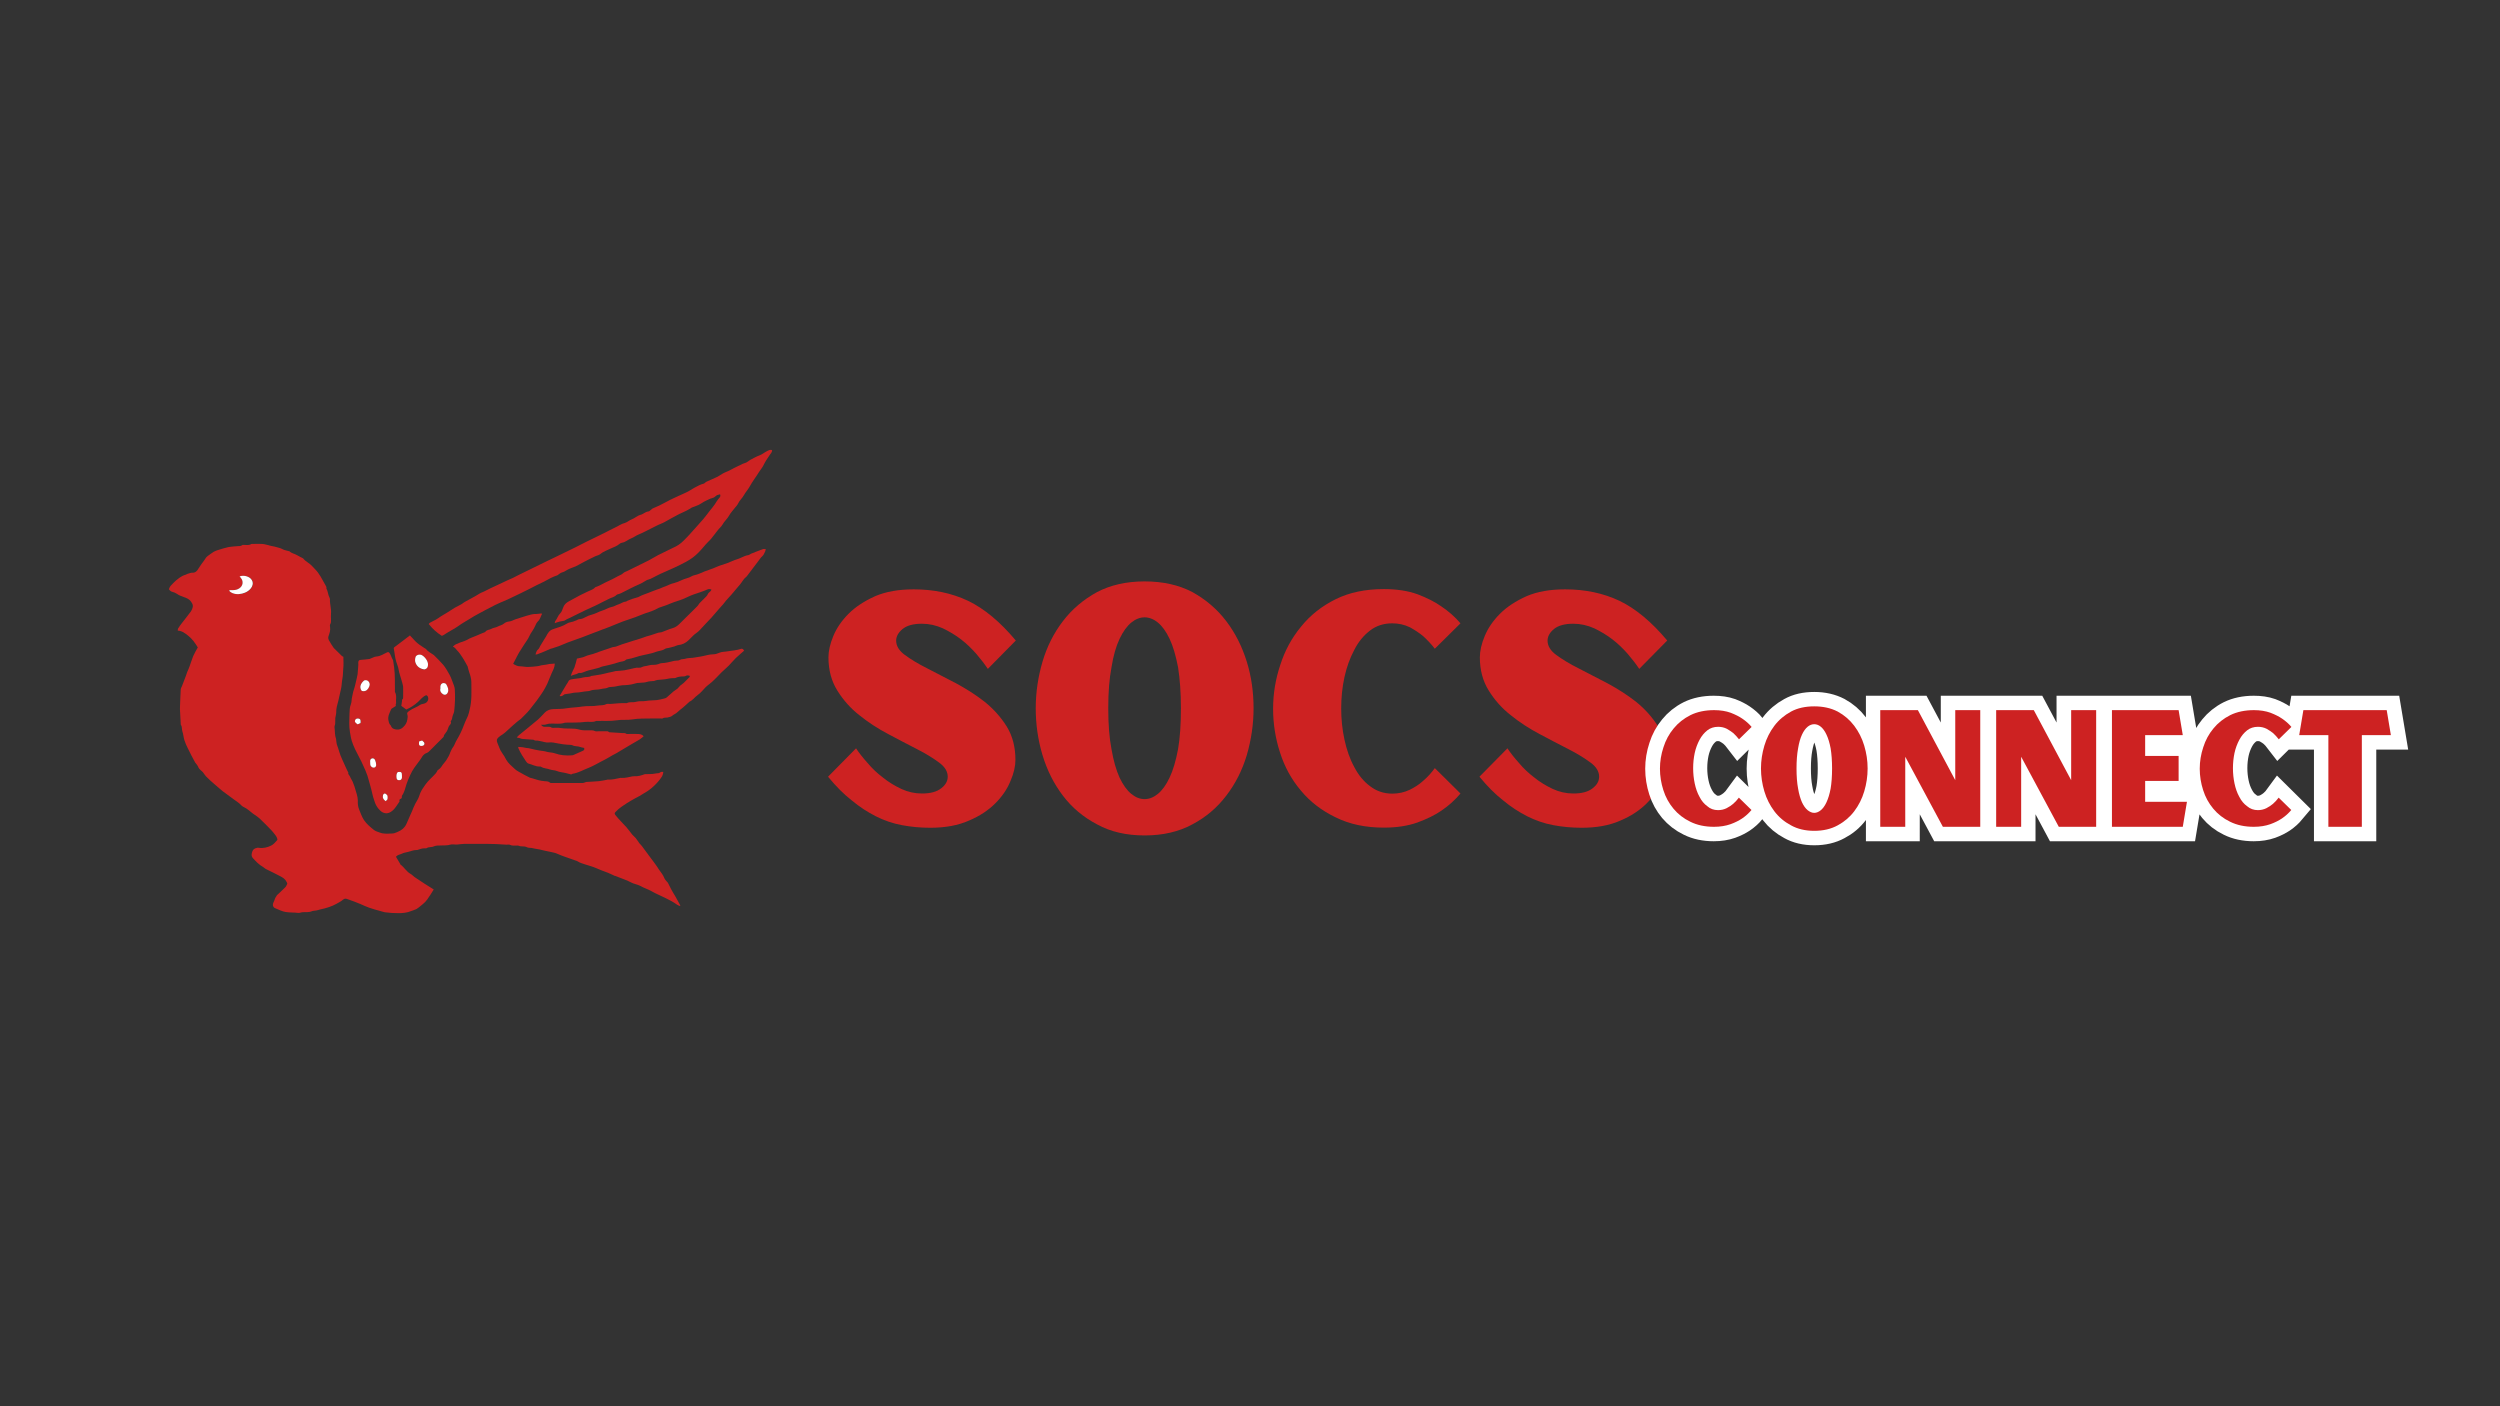 <?xml version="1.0" encoding="utf-8"?>
<!-- Generator: Adobe Illustrator 28.0.0, SVG Export Plug-In . SVG Version: 6.00 Build 0)  -->
<svg version="1.1" xmlns="http://www.w3.org/2000/svg" xmlns:xlink="http://www.w3.org/1999/xlink" x="0px" y="0px"
	 viewBox="0 0 1920 1080" style="enable-background:new 0 0 1920 1080;" xml:space="preserve">
<rect x="0" y="0" width="1920" height="1080" fill="#333333" stroke="none"/>
<style type="text/css">
	.st0{display:none;}
	.st1{fill:#CD2222;}
	.st2{fill:#FFFFFF;}
	.st3{fill:none;stroke:#FFFFFF;stroke-width:22.154;stroke-miterlimit:8.149;}
</style>
<g id="Layer_1" class="st0">
</g>
<g id="Layer_2">
	<path class="st1" d="M509.4,592.8c-0.1,1.9-0.8,3.4-1.8,4.7c-2.1,3-4.6,5.6-7.4,7.9c-1,0.8-2,1.6-3.1,2.3c-2,1.3-4,2.5-6.1,3.7
		c-2.1,1.2-4.3,2.2-6.4,3.5c-2.5,1.5-4.9,3-7.3,4.7c-1.6,1.1-3.1,2.4-4.4,3.8c-1.2,1.1-1,1.7,0,2.9c2.5,3.1,5.4,5.9,8.1,8.9
		c1.6,1.8,3,3.8,4.5,5.7c0.4,0.5,0.9,1,1.4,1.4c1.8,1.5,2.8,3.6,4.2,5.4c0.6,0.8,1.4,1.3,1.9,2.1c2.3,3,4.5,6.1,6.8,9.2
		c1.6,2.1,3.2,4.2,4.7,6.4c0.5,0.7,1,1.6,1.5,2.3c1.4,2.2,3.3,4.1,4.2,6.7c0.5,1.2,1.6,2.2,2.4,3.2c0.1,0.1,0.2,0.2,0.3,0.3
		c0.9,1.8,1.8,3.7,2.8,5.5c0.9,1.7,2,3.4,3,5.1c1.3,2.3,2.5,4.6,3.8,6.9c-0.1,0.1-0.2,0.2-0.3,0.4c-0.7-0.3-1.6-0.5-2.2-1
		c-2.9-2.1-6-3.7-9.1-5.2c-3.5-1.8-7.2-3.2-10.6-5.2c-2.6-1.5-5.5-2.3-8.1-3.8c-1.8-1-4-1.5-6-2.2c-1.5-0.6-2.9-1.4-4.4-2.1
		c-3-1.2-6-2.3-9-3.5c-0.3-0.1-0.6-0.1-0.8-0.2c-1.8-0.8-3.5-1.7-5.3-2.4c-3-1.1-6-2.2-8.9-3.5c-2.7-1.2-5.5-1.9-8.3-2.8
		c-2-0.7-4.1-1.2-5.9-2.4c-0.5-0.4-1.2-0.5-1.8-0.7c-2.6-0.9-5.3-1.8-7.9-2.8c-2.1-0.7-4.1-1.5-6.1-2.4c-1.6-0.7-3.4-1-5.2-1.4
		c-2.2-0.5-4.4-0.8-6.5-1.4c-2.3-0.7-4.7-0.8-7-1.4c-1.5-0.4-3.2-0.1-4.4-0.7c-2.1-1.2-4.4-0.2-6.4-1.2c-0.4-0.2-1-0.1-1.5-0.1
		c-1.7-0.1-3.5,0.3-5.2-0.6c-0.7-0.4-1.7,0-2.6-0.1c-10.8-0.9-21.7-0.6-32.6-0.6c-1.8,0-3.6,0.4-5.4,0.5c-1.8,0.1-3.7-0.4-5.3,0.1
		c-2.2,0.7-4.5,0.5-6.7,0.6c-2,0.1-4.1-0.1-5.8,0.7c-1.8,0.9-3.9,0.2-5.6,1.4c-0.4,0.2-1,0.1-1.5,0.1c-1.8,0-3.4,0.5-5,1.1
		c-0.3,0.1-0.7,0.3-1,0.2c-2.6-0.1-4.9,1.1-7.3,1.6c-1.3,0.3-2.7,0.5-3.9,1.1c-1.6,0.8-3.6,0.9-4.8,2.5c1.1,1.8,2.2,3.6,3.2,5.4
		c0.1,0.2,0.1,0.5,0.3,0.6c2.9,2.1,4.6,5.5,7.8,7.2c1.1,0.6,2,1.7,3,2.4c2.5,1.7,5.1,3.4,7.7,5.1c2.2,1.4,4.5,2.8,7,4.4
		c-0.8,1.3-1.5,2.5-2.3,3.7c-1.8,2.7-3.4,5.5-6,7.5c-1.7,1.3-3.3,2.9-5.1,3.9c-1.2,0.6-2.7,1-4,1.5c-3.1,1.3-6.4,1.6-9.7,1.6
		c-3.5,0-7-0.2-10.5-0.7c-1.2-0.2-2.4-0.7-3.6-1c-2.9-0.7-5.7-1.6-8.4-2.5c-2.3-0.8-4.6-1.9-6.9-2.9c-1.6-0.7-3.2-1.3-4.8-1.9
		c-1.7-0.6-3.4-1.2-5-1.8c-1.3-0.5-2.4-0.5-3.4,0.5c-0.7,0.6-1.5,1.1-2.3,1.6c-1.8,1-3.6,2.1-5.5,2.9c-2,0.9-4,1.5-6.1,2.1
		c-1.9,0.5-3.8,0.8-5.6,1.4c-1.5,0.5-3.2,0.3-4.4,0.8c-2.5,1.1-5,0.5-7.5,0.8c-0.9,0.1-1.9,0.6-2.8,0.5c-3.3-0.4-6.6-0.2-9.8-0.7
		c-2.7-0.4-5.2-1.8-7.8-2.8c-1.9-0.7-2.6-2.5-1.5-4.7c0.8-1.5,1-3.3,2.2-4.7c0.2-0.2,0.2-0.6,0.4-0.7c2.2-2.1,4.5-4.1,6.6-6.3
		c0.5-0.5,0.7-1.3,1.1-2c0.5-0.8,0-1.2-0.3-1.9c-1-2.2-2.9-3.3-4.7-4.3c-3.6-2-7.5-3.7-11.2-5.6c-0.8-0.4-1.4-1.1-2.2-1.6
		c-3.1-1.7-5.4-4.2-7.7-6.7c-1.6-1.7-1.1-3.7-0.4-5.5c0.6-1.5,2-2.2,3.6-2.5c0.4-0.1,0.9-0.1,1.3,0c3.4,0.5,6.7-0.3,9.6-1.8
		c1.8-0.9,3.1-2.6,4.5-4.1c0.2-0.2,0.1-0.9,0-1.2c-0.3-0.9-0.7-1.8-1.3-2.5c-1-1.3-2-2.6-3.1-3.8c-3-3.1-6-6.2-9.1-9.1
		c-1-1-2.3-1.7-3.4-2.6c-0.5-0.3-0.9-0.6-1.4-0.9c-2.5-1.9-4.7-4.1-7.6-5.4c-1.2-0.5-2.1-1.7-3.1-2.6c-1.2-1-2.5-1.9-3.8-2.8
		c-2.3-1.7-4.5-3.4-6.8-5c-3.3-2.2-6.1-5.1-9.2-7.6c-1.9-1.5-3.5-3.2-5.2-4.8c-1.3-1.1-2.1-2.7-3.2-4c-0.5-0.6-1.2-1-1.8-1.6
		c-0.7-0.7-1.4-1.4-1.7-2.4c-0.3-0.8-1-1.6-1.5-2.3c-0.2-0.4-0.6-0.6-0.8-1c-1.9-3.5-3.8-7-5.5-10.6c-1.1-2.1-2.1-4.4-2.8-6.6
		c-0.7-2.2-0.8-4.7-1.6-6.9c-0.5-1.6,0-3.4-1.1-4.8c-0.1-0.1-0.1-0.4-0.1-0.6c-0.2-3.8-0.4-7.6-0.6-11.4c0-0.4,0-0.7,0-1.1
		c0.2-4.7,0.3-9.5,0.6-14.2c0.1-0.9,0.6-1.7,1-2.6c1-2.5,2-5.1,2.9-7.6c0.4-1.1,0.7-2.2,1.1-3.2c0.6-1.4,1.3-2.8,1.8-4.3
		c1-2.6,1.7-5.3,2.8-7.9c1-2.3,2.3-4.4,3.5-6.6c-2.1-3.5-4.4-6.7-7.5-9.1c-2.2-1.7-4.6-3.7-7.9-3.8c0.1-0.6,0-1.1,0.2-1.5
		c0.9-1.5,1.9-2.9,3-4.3c2.2-2.9,4.6-5.8,6.8-8.8c0.8-1.2,1.5-2.8,1.6-4.2c0.1-1.2-0.7-2.5-1.4-3.5c-1.3-1.9-3.5-2.8-5.6-3.5
		c-1.8-0.7-3.7-1.3-5.3-2.5c-1-0.7-2.3-1.2-3.5-1.5c-1.2-0.3-1.8-1.1-2.6-1.9c0.4-1.4,1-2.4,2-3.4c1.1-1,2-2.2,3.1-3.1
		c2.3-1.9,4.6-3.9,7.7-4.7c0.5-0.1,1-0.6,1.5-0.7c1.3-0.3,2.5-1,4-0.9c2,0.1,3.4-1.4,4.3-3c1.3-2.2,2.9-4.2,4.4-6.3
		c0.9-1.2,1.5-2.6,2.8-3.5c1.6-1.1,3-2.3,4.7-3.3c1.3-0.7,2.8-1.2,4.2-1.6c2.4-0.7,4.8-1.5,7.2-2c2.3-0.4,4.8-0.5,7.2-0.7
		c1.1-0.1,2.1,0.1,3.1-0.7c0.5-0.4,1.4-0.2,2.1-0.2c1.6-0.1,3.4,0.4,4.9-0.7c0.3-0.2,0.9-0.1,1.3-0.1c2.4,0,4.7-0.1,7.1,0
		c1.6,0.1,3.1,0.6,4.6,0.9c0.8,0.2,1.5,0.5,2.2,0.6c0.8,0.2,1.7,0.3,2.5,0.5c2.1,0.7,4.3,0.9,6.3,2c1.4,0.8,3.1,1,4.7,1.5
		c0.2,0.1,0.5,0,0.6,0.1c1.9,1.8,4.5,2,6.6,3.4c1.1,0.7,2.4,1.3,3.6,1.9c0.1,0.1,0.3,0.1,0.4,0.2c1.7,2.4,4.7,3.5,6.6,5.6
		c1.6,1.8,3.4,3.4,4.8,5.3c1.5,2,2.7,4.2,3.9,6.4c0.8,1.3,1.6,2.7,2.3,4.1c0.2,0.3,0.3,0.7,0.3,1c0.1,0.3-0.1,0.7,0,0.9
		c1.3,2.2,1.2,4.9,2.5,7.2c0.1,0.2,0.2,0.6,0.2,0.8c-0.2,3.8,1.2,7.5,0.8,11.3c-0.2,1.3,0,2.7,0,4c-0.1,1.4,0.3,2.7-0.6,4
		c-0.4,0.5-0.2,1.4-0.1,2.2c0.4,2.4-0.4,4.7-1.2,6.9c-0.5,1.4-0.1,2.5,0.5,3.5c1,1.9,2.3,3.8,3.5,5.6c0.1,0.1,0.2,0.2,0.3,0.3
		c2,2,3.9,3.9,5.9,5.8c0.3,0.3,0.7,0.4,1.2,0.7c0,3.1,0.3,6.2-0.1,9.3c-0.3,2.4-0.1,4.8-0.6,7.2c-0.6,3-0.5,6.1-1.3,9
		c-0.7,2.6-1.1,5.3-1.8,8c-0.8,3-1.8,6.1-1.7,9.3c0,1.4-0.5,2.8-0.7,4.2c-0.1,1.5,0,3.1-0.1,4.6c-0.1,0.8-0.6,1.7-0.5,2.5
		c0.4,3,0.1,6.1,1.2,9c0.1,0.3,0,0.7,0.1,1.1c0.2,1.1,0.2,2.3,0.6,3.4c1.4,3.7,2.2,7.6,4,11.2c1.6,3.3,2.9,6.8,4.7,10.1
		c-0.4,1.5,1,2.1,1.4,3.3c0.4,1.2,1.2,2.2,1.8,3.4c0.5,1.2,1,2.4,1.4,3.6c0.7,2.2,1.4,4.5,2,6.7c0.4,1.5,0.7,3,0.7,4.5
		c-0.1,2.3,0.1,4.6,0.9,6.6c1.2,2.9,2.1,5.8,3.9,8.5c2.1,3.1,4.9,5.3,7.6,7.5c1.2,1,3,1.4,4.5,2c3.1,1.2,6.3,0.8,9.5,0.7
		c1.2,0,2.5-0.5,3.7-1c3.5-1.4,6.2-3.5,7.6-7.2c1.6-4,3.6-7.8,5.1-11.8c0.8-2,1.8-3.8,2.9-5.6c1-1.6,1.5-3.5,2.2-5.3
		c1-2.5,2.6-4.6,4.1-6.8c2.2-3.1,5.2-5.5,7.7-8.3c0.7-0.8,1.2-1.7,1.6-2.6c1.3-0.8,2.4-1.8,3.3-3.3c0.9-1.5,2.3-2.8,3.3-4.3
		c1.2-1.9,2.4-3.9,3.1-6.1c0.7-1.8,1.6-3.4,2.7-4.9c0.7-1.1,1-2.3,1.6-3.4c0.7-1.3,1.5-2.6,2.2-3.9c2-3.6,3.5-7.3,4.9-11.1
		c0.6-1.6,1.6-3.2,2.2-4.8c0.6-1.5,0.9-3.2,1.3-4.8c1.8-6.9,1.3-13.9,1.3-20.9c0-2.6-0.7-5.1-1.6-7.6c-0.5-1.3-0.7-2.6-1.1-3.9
		c-0.1-0.2,0-0.5-0.1-0.6c-1.2-2.2-2.4-4.4-3.7-6.5c-1.3-2.1-2.8-4.2-4.5-6c-0.9-0.9-1.5-2.2-3.2-2.8c0.9-0.7,1.3-1.3,1.9-1.6
		c2.3-1.1,4.7-2,7.2-2.8c0.6-0.2,1.2-0.5,1.8-0.8c2.3-1.5,4.9-2.2,7.4-3.3c2.2-0.9,4.3-2,6.5-2.7c1.1-1.9,3.3-1.6,4.8-2.5
		c1.5-0.9,3.5-0.9,5-1.8c1.5-0.8,3.2-1,4.6-2.2c1-0.9,2.6-1.5,3.9-1.6c2-0.2,3.6-1.3,5.5-1.9c2.8-0.8,5.5-1.8,8.3-2.6
		c2.4-0.7,4.7-1.4,7.2-1.3c1.2,0,2.4-0.3,3.7-0.4c0.2,0,0.4,0.1,0.7,0.3c-1.1,1.9-1.4,4.2-3.2,5.8c-0.9,0.9-1.6,2.2-2.1,3.5
		c-1.1,2.8-3.3,5.1-4.5,7.9c-1,2.3-2.6,4.2-3.9,6.3c-1.3,2.1-2.7,4.2-4,6.3c-1.1,1.9-2,3.8-3,5.7c-0.5,0.9-1,1.9-1.5,2.9
		c1.7,1,3.3,1.9,5.3,1.9c2,0,3.9,0.5,5.8,0.5c2.5,0,5.1-0.3,7.6-0.6c1.1-0.1,2.1-0.5,3.1-0.7c1.2-0.2,2.4-0.3,3.6-0.5
		c0.8-0.1,1.7-0.4,2.5-0.5c1.4-0.1,2.7-0.2,4.1-0.3c-0.1,3-1.5,5.4-2.6,7.8c-1.1,2.5-2.1,5.2-3.2,7.7c-0.9,1.9-1.9,3.7-2.9,5.4
		c-1.1,1.8-2.4,3.6-3.6,5.3c-1,1.5-2.1,2.9-3.2,4.3c-2.4,3.1-4.7,6.3-7.6,9c-1,0.9-1.9,2-2.9,2.9c-1,0.9-2.1,1.5-3.1,2.4
		c-2.5,2.1-4.9,4.3-7.3,6.5c-1.2,1.1-2.3,2.2-3.7,3.1c-1.2,0.7-2.3,1.5-3.3,2.4c-1.2,1.1-1.4,2.4-0.8,3.8c1.2,2.7,1.9,5.6,3.7,8
		c1.2,1.6,2.2,3.3,3.1,5.1c1.6,2.9,4.1,4.8,6.4,7c1.7,1.7,4,2.7,6.1,3.9c0.5,0.3,1.1,0.7,1.6,0.9c1.4,0.7,2.7,1.4,4.1,2.1
		c0.6,0.3,1.2,0.3,1.9,0.5c3.1,1,6.1,2,9.4,2.2c1.4,0.1,3,0,4.3,1.2c0.3,0.3,1,0.2,1.5,0.2c7.9,0,15.7,0,23.6,0
		c0.6,0,1.2-0.3,1.8-0.5c0.3-0.1,0.7-0.3,1-0.3c3.2-0.2,6.4-0.3,9.6-0.6c2-0.2,4-0.7,5.9-1c0.4-0.1,0.7-0.3,1.1-0.2
		c3.2,0.2,6.3-0.7,9.4-1.3c0.3-0.1,0.6-0.1,0.9,0c2.9,0.2,5.7-0.7,8.5-1.2c0.5-0.1,1-0.1,1.5-0.1c2.7,0.2,5.2-0.6,7.7-1.5
		c0.2-0.1,0.4-0.1,0.7-0.1c2.6-0.1,5.2,0.1,7.8-0.5c1.1-0.3,2.3,0.1,3.4-0.7C507.6,592.6,508.4,592.8,509.4,592.8L509.4,592.8z
		 M176.3,453.2c0,0.2-0.1,0.3-0.1,0.5c0.2,0.3,0.4,0.6,0.7,0.8c4.7,3.7,14.1,1.5,16.7-4c0.8-1.8,0.9-3.5-0.2-5.2
		c-1.7-2.6-6.2-3.9-9.3-2.6c0.3,0.4,0.7,0.8,1,1.2c1.9,2.4,1.8,6-1.3,8c-1.4,0.9-2.9,1.3-4.6,1.3
		C178.2,453.2,177.3,453.2,176.3,453.2L176.3,453.2z"/>
	<path class="st1" d="M304,542.2c-0.9,0.6-2,1.3-3,1.9c-0.2,0.2-0.5,0.3-0.6,0.6c-1.1,2.7-2.7,5.3-2.1,8.4c0.2,1.3,0.5,2.4,1.2,3.4
		c0.2,0.3,0.6,0.5,0.7,0.8c0.7,2.3,2.6,2.8,4.5,3c1.9,0.2,3.6-0.5,5-1.9c1.8-1.7,2.9-3.6,3.2-6.2c0.1-1.1,0.4-2,0-3.2
		c-0.6-1.6,0.1-2.1,1.8-3.3c2.4-1.7,5.3-2.5,7.7-4.2c0.9-0.6,2.1-0.9,3.2-1.1c2.6-0.5,4.1-3.3,2.9-5.6c-0.2-0.4-0.7-0.6-1.1-0.9
		c-2.8,1-4.3,3.3-6.3,5.1c-2.7,2.4-5.7,4.5-9.1,5.9c-1.4-1.1-2.8-2-3.8-2.8c0.2-1.4,0.4-2.3,0.5-3.3c0.1-0.7-0.2-1.4,0.6-2
		c0.3-0.2,0.3-0.9,0.3-1.4c0-2.6,0.1-5.3,0-7.9c-0.1-1.4-0.7-2.9-1-4.3c-0.8-3.1-2-6-2.5-9.1c-0.3-2-1.2-3.9-1.8-5.9
		c-0.5-1.7-0.8-3.4-1.1-5.2c-0.3-1.5-0.3-3-0.7-4.5c-0.3-0.9,0-1.2,0.7-1.7c1.6-1.2,3.2-2.4,4.8-3.6c2.2-1.7,4.4-3.4,6.8-5.2
		c1.5,1.6,2.8,3.1,4.2,4.5c2.1,2.1,4.6,3.7,7.1,5.3c0.4,0.2,0.8,0.4,1.1,0.7c1.4,1.9,3.5,2.9,5.4,4.2c0.2,0.2,0.5,0.3,0.7,0.5
		c2.4,2.4,4.9,4.8,7.1,7.4c1.9,2.3,3.4,5,4.9,7.7c1.5,2.7,2.2,5.6,3.4,8.4c0.7,1.7,0.6,3.7,0.7,5.6c0.1,2,0.1,4,0,6
		c-0.1,2.7-0.3,5.4-0.6,8c-0.2,1.4-1,2.6-1.3,4c-0.3,1.2-0.3,2.6-1.4,3.6c1,2-1.1,2.9-1.6,4.4c-0.5,1.6-1.1,3.2-2.1,4.4
		c-0.7,0.9-1.5,1.7-1.6,2.9c0,0.3-0.5,0.7-0.8,1c-3.5,3.5-7,7-10.5,10.5c-0.4,0.4-0.9,0.8-1.4,1c-2.1,0.7-3.4,2-4.4,3.9
		c-0.6,1.1-1.5,2.1-2.2,3.1c-1.2,1.6-2.4,3.2-3.5,4.8c-1.1,1.7-2.1,3.4-2.9,5.2c-1.1,2.3-2.1,4.7-2.9,7.1c-1,3-1.5,6.1-3.4,8.7
		c-0.2,0.3-0.2,0.7-0.2,1.1c0,0.7-0.1,1.2-0.9,1.5c-0.4,0.1-1.4,0.7-0.8,1.7c0.1,0.1-0.2,0.5-0.3,0.7c-1,1.4-1.9,2.9-2.9,4.2
		c-1.2,1.7-3,3.4-4.9,4.1c-2.3,0.9-4.9,0.2-6.8-1.7c-1.8-1.7-3.1-3.6-4-6c-1.1-3-2-6.1-2.6-9.2c-0.5-2.5-1.4-4.9-2-7.4
		c-0.7-2.8-1.6-5.6-2.8-8.3c-1-2.1-1.9-4.3-2.9-6.4c-1.6-3.2-3.3-6.4-4.9-9.6c-1-2.1-1.9-4.3-2.6-6.5c-0.7-2.2-1-4.5-1.4-6.7
		c-0.9-4.8-0.5-9.5-0.4-14.2c0.1-2.4,0.1-5,1.1-7.4c0.5-1.4,0.5-3,0.7-4.5c0.3-1.6,0.6-3.2,1-4.8c0.4-1.5,0.9-2.9,1.3-4.3
		c0.5-1.8,0.9-3.6,1.3-5.4c0.3-1.3,0.6-2.5,0.8-3.8c0.3-2.5,0.4-5.1,0.6-7.6c0-0.7-0.1-1.3,0-2c0.1-0.9,0.6-1.6,1.7-1.6
		c2-0.1,4-0.4,6.1-0.6c0.4,0,0.7-0.1,1.1-0.2c1.7-0.6,3.3-1.7,5-1.8c3.1-0.2,5.4-1.9,8-3.1c1.1-0.5,1.5-0.3,2.1,0.5
		c1.2,1.6,1.5,3.7,2.6,5.3c0,0.1,0.1,0.1,0.1,0.2c0.3,1.8,0.6,3.7,0.8,5.5c0.8,6.1,0.5,12.3,0.6,18.4c0,0.1,0,0.3,0,0.4
		c1.6,2.8,0.6,5.8,0.9,8.8C303.8,540.6,303.9,541.3,304,542.2L304,542.2z M328.7,510.4c0.2-2.5-2.4-6.3-5-7.3
		c-1.8-0.7-4.2,0-4.6,1.7c-0.3,1.3-0.5,3,0,4.3c1.1,2.9,3.5,4.6,6.6,5.1c0.3,0,0.7-0.1,1-0.2C328.3,513.3,328.7,512,328.7,510.4
		L328.7,510.4z M277.8,530.6c2.2,0.8,4-0.2,5-2c0.9-1.6,1.8-3.4,0.2-5.2c-0.8-1-2.7-1.4-3.7-0.6
		C277.2,524.7,275.6,527.7,277.8,530.6L277.8,530.6z M338.2,529c-0.5,1.6,0.4,2.9,1.8,4c1.6,1.2,3.4,0.5,4-1.4
		c0.8-2.3-0.2-4-1.1-5.8c-0.5-1.1-1.6-1.2-2.5-1.2c-1.2,0-2.1,1.3-2.2,2.5C338.2,527.7,338.2,528.2,338.2,529L338.2,529z
		 M284.3,585.5c0,2.4,0.1,2.7,1.4,3.6c1,0.7,2.4,0.4,3-0.7c0.6-1.2-0.3-4.9-1.3-5.7c-1.1-0.8-2.8-0.2-3.1,1.2
		C284.3,584.4,284.3,585,284.3,585.5L284.3,585.5z M305.5,592.9c-1.2,1.4-1.1,2.8-1,4.3c0.1,1.4,0.7,2,2,2c1.4,0,2.1-0.6,2.2-2.1
		c0-0.5,0-1,0-1.5C308.7,593,308.3,592.6,305.5,592.9L305.5,592.9z M296.2,615.3c0.5-0.6,1.2-1,1.3-1.5c0.2-0.8,0.1-1.8,0-2.6
		c-0.1-0.8-1.7-1.9-2.3-1.8c-1.1,0.4-1.2,1.2-1.3,2.3C293.9,613.3,294.9,614.2,296.2,615.3z M277,555.3c0.1-2.5-0.1-3.1-1.3-3.4
		c-1.4-0.3-2.5,0.1-2.8,1c-0.5,1.2,0,2.1,1.9,3.4C275.5,556,276.2,555.7,277,555.3L277,555.3z M321.9,569.4c-0.3,2.4-0.1,3.1,1,3.4
		c1,0.3,2.6-0.1,3-0.9c0.7-1.8-0.9-2.3-1.6-3.2C323.4,569,322.6,569.2,321.9,569.4L321.9,569.4z"/>
	<path class="st1" d="M426,478.6c0.2-0.6,0.2-1.2,0.4-1.5c1.5-1.9,2.1-4.3,3.8-6c1.1-1.1,1.7-2.7,2.2-4.2c0.8-2.5,2.4-4,4.7-5.2
		c2.9-1.5,5.7-3.1,8.5-4.6c2-1,4-1.9,6-2.9c1.9-0.9,4.1-1.5,5.6-3.2c0.2-0.2,0.5-0.2,0.8-0.3c2.9-1,5.5-2.8,8.3-4
		c2.7-1.2,5.5-2.6,8.1-4.1c1.4-0.8,3-1.2,4.2-2.4c0.9-0.9,2.2-1.2,3.4-1.8c5.4-2.7,10.9-5.3,16.2-8c2.5-1.3,4.8-2.8,7.3-4.1
		c4.5-2.3,9.2-4.4,13.7-6.7c2.9-1.5,5.3-3.7,7.5-6.1c0.8-0.9,1.8-1.7,2.6-2.7c1.8-1.9,3.5-3.9,5.2-5.8c1.9-2.1,3.7-4.2,5.6-6.3
		c0.9-1.1,1.8-2.2,2.7-3.4c2.5-3.5,5.6-6.6,7.7-10.4c0.6-1,1.4-1.9,2.1-2.7c0.7-0.8,0.8-1.6,0.4-2.6c-1.4,0.4-2.7,0.6-3.8,1.8
		c-0.8,0.9-2.4,1.1-3.7,1.6c-1.7,0.8-3.4,1.5-5,2.4c-1.3,0.7-2.5,1.7-3.8,2.3c-1.7,0.8-3.6,1.4-5.4,2.1c-0.3,0.1-0.6,0.4-0.9,0.6
		c-2,1.3-4.2,2.3-6.4,3.3c-3.1,1.3-5.9,3.1-8.9,4.6c-2.5,1.3-4.8,2.9-7.4,3.9c-2.9,1.1-5.5,2.7-8.3,4c-2.9,1.4-5.7,3-8.7,4.2
		c-2.1,0.8-3.9,2.3-6,3.1c-2.4,0.9-4.3,2.9-7,3.3c-0.7,0.1-1.4,0.5-1.9,0.9c-1.9,1.7-4.3,2.4-6.6,3.5c-2.8,1.4-5.8,2.3-8.3,4.4
		c-0.9,0.8-2.4,1-3.5,1.5c-3.2,1.5-6.3,3.1-9.4,4.7c-2.4,1.2-4.7,2.8-7.3,3.7c-2.4,0.8-4.6,1.8-6.8,3.2c-0.9,0.6-2,0.7-3,1.2
		c-0.8,0.4-1.4,0.9-2.1,1.4c-0.3,0.2-0.6,0.5-0.9,0.6c-3.5,1.1-6.7,2.9-9.9,4.7c-1.9,1-3.9,1.9-5.8,2.8c-4,2-8,4.2-12.1,6.1
		c-4.4,2-8.6,4.3-13,6.1c-4.7,1.9-9.3,4.2-13.7,6.6c-4.2,2.3-8.5,4.4-12.5,7c-2.2,1.4-4.5,2.6-6.6,4c-2.4,1.5-4.5,3.3-7,4.5
		c-2.5,1.3-4.7,2.9-7.1,4.3c-0.4,0.2-0.8,0.2-0.9,0.3c-4-2.5-7.2-5.5-10-9c0.2-0.3,0.4-0.8,0.8-1c2.1-1.2,4.4-2.1,6.4-3.5
		c2.8-2.1,6-3.6,8.9-5.6c2.7-1.8,5.4-3.4,8.3-4.8c1.2-0.5,2.1-1.5,3.2-2.1c3.7-2.1,7.6-4,11.2-6.3c1.5-1,3.3-1.4,4.8-2.3
		c2.6-1.4,5.3-2.6,7.9-3.8c3-1.4,5.9-2.8,8.9-4.2c1.4-0.7,2.9-1.2,4.3-1.9c1.7-0.8,3.4-1.7,5.1-2.6c2.4-1.2,4.9-2.4,7.4-3.6
		c3.8-1.9,7.6-3.8,11.4-5.6c1.9-0.9,3.8-1.8,5.8-2.8c2.7-1.3,5.4-2.6,8.1-3.9c3.5-1.7,7.1-3.4,10.6-5.2c2.7-1.3,5.4-2.8,8.1-4.1
		c4.6-2.3,9.3-4.5,13.9-6.8c2.6-1.3,5.1-2.7,7.7-3.9c2.7-1.2,5-3,7.9-3.7c1.8-0.5,3.2-2,4.9-2.6c2.5-0.9,4.4-2.9,7-3.6
		c2.2-0.5,3.7-2.4,6.1-2.6c0.6,0,1.1-0.6,1.6-1c0.7-0.5,1.3-1.2,2.1-1.5c6-2.3,11.4-5.9,17.4-8.5c2.6-1.1,5.1-2.3,7.7-3.5
		c2.3-1,4.3-2.5,6.5-3.7c2.4-1.2,4.6-2.6,7.3-3.2c0.6-0.2,1.1-1,1.7-1.3c2.6-1.2,5.2-2.3,7.8-3.5c1.3-0.6,2.5-1.4,3.7-2.1
		c0.8-0.4,1.4-1,2.2-1.3c1.9-0.9,4-1.6,5.8-2.7c1.3-0.8,2.6-1.3,3.9-2c1.2-0.7,2.6-1.1,3.8-1.8c1.2-0.8,2.8-1,4.1-1.7
		c0.9-0.5,1.7-1.3,2.6-1.8c2.3-1.2,4.7-2.6,7.2-3.5c2.1-0.8,3.8-2.3,5.8-3.3c1.1-0.5,2.3-1.3,3.8-0.7c0,1.6-1.1,2.7-1.9,3.8
		c-1.8,2.6-3.5,5.2-4.9,8.1c-0.8,1.7-2.2,3.1-3.2,4.8c-2.3,3.8-5.1,7.3-7.2,11.2c-1.3,2.4-3.3,4.5-4.6,6.9c-1.3,2.3-3.4,4-4.5,6.5
		c-0.5,1.1-1.5,2-2.2,2.9c-1.5,2-3.3,3.8-4.5,6c-1.4,2.6-3.8,4.5-5.2,7.1c-0.9,1.6-2.5,2.8-3.6,4.3c-1.7,2.1-3.2,4.2-4.9,6.3
		c-0.7,0.9-1.6,1.7-2.4,2.5c-2.6,2.6-4.8,5.6-7.4,8.2c-2.8,2.9-5.9,5.1-9.3,7c-3.1,1.7-6.4,3.3-9.6,4.8c-3.5,1.6-7.1,3.1-10.6,4.7
		c-2.5,1.2-5,2.5-7.5,3.8c-1.1,0.5-2.4,0.6-3.4,1.3c-3.6,2.5-7.8,3.8-11.7,5.9c-2.5,1.3-5,2.5-7.5,3.8c-0.5,0.2-1,0.4-1.6,0.6
		c-0.6,0.2-1.4,0.3-1.8,0.7c-1.6,1.7-3.9,2-5.8,3c-1.9,1-3.9,1.9-5.8,2.9c-1.6,0.8-3.2,1.7-4.8,2.4c-2.4,1.1-4.8,2.2-7.2,3.3
		c-3.4,1.6-6.7,3.2-10,4.9c-2.1,1.2-4.4,1.9-6.5,3.3C431,477,428.6,477.6,426,478.6L426,478.6z"/>
	<path class="st1" d="M429.8,534.5c1.9-3.1,3.7-6.2,5.5-9.2c0.4-0.6,0.9-1.2,1.1-1.8c0.5-1.2,1.5-1.6,2.7-1.8
		c0.9-0.1,1.7-0.3,2.6-0.4c2.1-0.3,4.2-0.4,6.2-1c2.1-0.6,4.4,0,6.3-1.2c0.2-0.1,0.6-0.1,0.9-0.1c4.1-0.5,8.2-1.3,12.2-2.4
		c0.7-0.2,1.4-0.3,2.1-0.4c0.8-0.2,1.7-0.4,2.5-0.6c0.3-0.1,0.6-0.2,0.8-0.2c2.2-0.2,4.5-0.3,6.7-0.6c1.5-0.2,2.9-0.7,4.4-0.9
		c2.3-0.4,4.6-1.4,7-1.1c1.6,0.2,2.7-1,4.1-1.1c2.2-0.2,4.3-1.2,6.6-1.1c1.9,0.1,3.7-0.3,5.5-1.1c0.3-0.1,0.7-0.2,1.1-0.2
		c3.2-0.1,6.2-0.9,9.3-1.7c0.6-0.1,1.2-0.1,1.7-0.2c1.1-0.1,2.2,0,3.3-0.7c1.1-0.7,2.6-0.3,4-0.8c1.7-0.6,3.7-0.5,5.6-0.7
		c1.9-0.3,3.8-0.6,5.7-0.9c3.4-0.5,6.6-1.8,10.2-1.8c1.6,0,3.3-0.6,4.9-1.3c1.4-0.6,3.1-0.6,4.7-0.8c2.1-0.3,4.3-0.6,6.4-0.9
		c0.9-0.1,1.9-0.3,2.8-0.5c0.6-0.1,1.2-0.3,1.8-0.5c1-0.4,2-0.6,3,1.2c-2.1,1.9-4.3,3.7-6.4,5.7c-2,1.9-3.7,4.1-5.6,6
		c-1.7,1.7-3.7,3.3-5.4,5c-2.5,2.5-4.8,5.1-7.4,7.4c-1.5,1.4-3.3,2.5-4.8,4c-2,2.1-3.9,4.5-6.2,6.1c-2.2,1.5-3.6,3.9-6.2,5
		c-0.1,0.1-0.2,0.2-0.3,0.3c-2.2,1.9-4.2,4-6.6,5.7c-1.6,1.2-2.8,2.8-4.7,3.7c-1.2,0.5-2,1.8-3.5,2c-0.7,0.1-1.3,0.4-2,0.5
		c-1.1,0.2-2.3-0.2-3.4,0.6c-0.3,0.3-1,0.1-1.5,0.1c-2.5,0-5-0.1-7.5,0c-4.8,0.1-9.6-0.1-14.2,0.7c-4.1,0.7-8.2,0-12.2,0.7
		c-5.1,0.8-10.1,0.3-15.1,0.5c-0.2,0-0.5-0.1-0.7,0c-2.6,1.3-5.3,0.4-8,0.7c-5.3,0.7-10.5,0.5-15.8,0.6c-4.1,1.5-8.3,0.4-12.4,0.8
		c-0.7,0.1-1.4,0.4-2,0.5c-0.5,0.1-1,0.3-1.4,0.3c-0.8,0.1-1.6,0-2.7,0c0.8,1.1,1.6,1.5,2.5,1.6c0.7,0,1.5,0,2.2,0
		c1.1,0.1,2.3-0.3,3.4,0.6c0.3,0.3,1,0.1,1.5,0.2c1.7,0,3.4-0.2,5.1,0.1c3.8,0.6,7.6,0.3,11.4,0.6c1.9,0.1,3.8,0.9,5.7,1.1
		c1.5,0.2,3.1,0.1,4.6,0.1c1.7,0.1,3.4-0.3,5.1,0.6c0.8,0.4,2,0.1,3.1,0.1c1.7,0,3.4,0,5.1,0c0.8,0,1.8-0.2,2.4,0.6
		c0.1,0.2,0.5,0.2,0.8,0.2c3.2,0.2,6.4,0.4,9.6,0.6c1,0.1,2-0.2,2.9,0.5c0.4,0.3,1.1,0.2,1.7,0.2c2.4,0,4.9-0.1,7.3,0
		c1.6,0.1,3.2,0.2,4.4,1.8c-1.1,0.9-2.1,1.8-3.2,2.5c-2.2,1.4-4.5,2.5-6.7,3.9c-2.9,1.9-6,3.4-8.9,5.3c-2.2,1.5-4.7,2.5-6.9,3.9
		c-2.2,1.4-4.5,2.5-6.8,3.7c-3.1,1.6-6.2,3.5-9.5,4.8c-4.2,1.6-8.1,4-12.7,4.7c-0.4,0.1-0.7,0.4-0.8,0.5c-1.7-0.4-3.2-0.8-4.7-1.2
		c-2.2-0.5-4.5-0.6-6.5-1.5c-1.7-0.7-3.4-0.5-5.1-1.1c-2.2-0.9-4.8-0.7-6.9-2.1c-0.3-0.2-0.7-0.2-1.1-0.2c-3.1,0.1-5.8-1.6-8.7-2.3
		c-0.7-0.2-1.4-1.1-1.9-1.8c-2.1-3.1-4.1-6.2-5.6-9.6c-0.1-0.3-0.2-0.5-0.3-0.8c0-0.2,0.1-0.4,0.1-0.6c1.2,0.1,2.3,0.2,3.4,0.3
		c0.8,0.1,1.7,0.4,2.5,0.5c0.6,0.1,1.3,0.1,1.9,0.2c1.6,0.3,3.2,0.7,4.8,1.1c1.2,0.3,2.4,0.5,3.6,0.7c1.9,0.3,3.9,0.4,5.7,1
		c2.1,0.6,4.2,0.4,6.3,1.2c4.1,1.5,8.5,1.8,12.9,1.5c0.4,0,0.9-0.1,1.3-0.3c2.4-1.1,4.8-2.1,7.2-3.2c0.8-0.4,1.4-0.9,0.9-2.2
		c-0.9-0.2-2-0.3-2.9-0.7c-2-0.8-4.3-0.3-6.2-1.4c-0.2-0.1-0.6-0.2-0.8-0.2c-2.1-0.1-4.2-0.2-6.3-0.5c-2.5-0.3-4.9-0.9-7.4-1.3
		c-1.1-0.2-2.4-0.2-3.5-0.1c-2.5,0.3-4.7-0.8-7-1.1c-0.5-0.1-1-0.2-1.5-0.3c-1.1-0.1-2.2,0.2-3.1-0.6c-0.1-0.1-0.4-0.1-0.6-0.1
		c-2.8-0.2-5.5-0.4-8.3-0.6c-0.6-0.1-1.2-0.4-1.8-0.6c-0.7-0.2-1.3-0.3-2.3-0.5c0.6-0.7,1.1-1.3,1.7-1.8c2.2-1.8,4.4-3.5,6.5-5.3
		c2.7-2.2,5.4-4.4,8-6.6c1.4-1.2,2.6-2.6,3.9-3.9c0.5-0.5,1-1.1,1.5-1.6c1.8-1.8,3.9-2.5,6.6-2.6c3.3-0.2,6.6,0,9.8-0.6
		c4.2-0.7,8.4-0.7,12.5-1.4c3.9-0.6,7.8,0,11.5-0.7c2.2-0.4,4.5,0.1,6.6-1.1c1.1-0.5,2.6,0,3.9-0.2c4-0.4,8-0.7,12-0.6
		c2.2-1.2,4.8-0.3,7-1c2.7-0.8,5.4-0.2,8-0.7c2.6-0.5,5.2-0.3,7.9-0.6c2-0.2,4.1-0.8,6.1-1.3c0.6-0.1,1.2-0.4,1.7-0.8
		c1.8-1.5,3.4-3.1,5.2-4.6c0.9-0.8,2.1-1.3,3-2.1c0.8-0.7,1.4-1.7,2.2-2.4c0.8-0.7,1.8-1.2,2.6-2c1.6-1.5,3.1-3.1,4.6-4.6
		c0.1-0.2,0-0.6,0-0.9c-1.2-0.3-2.2-0.5-3.2,0.2c-0.4,0.2-1,0.3-1.5,0.3c-2.2,0-4.3,0.2-6.3,1.2c-0.4,0.2-0.9,0.1-1.3,0.1
		c-1.5,0.1-3,0.1-4.5,0.5c-2.6,0.6-5.3,0.6-8,0.9c-0.6,0.1-1.2,0.3-1.8,0.5c-0.3,0.1-0.5,0.3-0.8,0.3c-1.8,0.2-3.7,0.1-5.4,0.7
		c-3.1,1-6.4,0.3-9.4,1.3c-3.1,1-6.4,1.2-9.6,1.3c-1.7,0.1-3.4,0.6-5.1,0.9c-0.8,0.1-1.6,0.3-2.4,0.3c-1.3,0.1-2.5,0-3.8,0.7
		c-1.5,0.7-3.4,0.5-5,1c-2.7,0.7-5.5,0.2-8.1,1.2c-1.4,0.6-3.1,0.4-4.7,0.7c-1.6,0.2-3.1,0.6-4.7,0.7c-1.6,0.1-3.2,0.1-4.8,0.5
		c-1.8,0.5-3.8,0.5-5.7,0.9C432.4,534.1,431.3,535.1,429.8,534.5L429.8,534.5z"/>
	<path class="st1" d="M438.4,519.1c0.7-2.6,1.9-4.5,2.8-6.6c0.8-2.1,1.2-4.3,1.9-6.7c1.9-0.5,4.2-0.7,6.1-1.6
		c2.6-1.3,5.5-1.5,8.1-2.6c2.2-0.9,4.5-1.6,6.8-2.4c2.2-0.7,4.3-1.5,6.5-2.2c0.8-0.2,1.6-0.1,2.4-0.4c2.2-0.7,4.2-1.7,6.4-2.3
		c2.2-0.6,4.3-1.4,6.5-2.1c1.8-0.5,3.6-1,5.3-1.6c1.8-0.5,3.4-1.2,5.2-1.8c1.2-0.4,2.4-0.6,3.5-1c1.9-0.6,3.8-1.3,5.7-1.9
		c0.8-0.2,1.8-0.1,2.6-0.4c2.8-1,5.5-2.3,8.4-3.1c2.6-0.7,4.3-2.3,6.1-4.1c2.8-2.9,5.8-5.7,8.7-8.6c1.5-1.4,2.9-2.8,4.3-4.3
		c0.6-0.6,0.9-1.4,1.5-2.1c1.2-1.3,2.5-2.4,3.7-3.7c1-1.1,2.2-1.9,2.7-3.3c0.3-0.9,1.5-1.6,2.2-2.4c0.3-0.3,0.4-0.7,0.6-1.1
		c-1.2-0.5-2.2-0.5-3.1-0.1c-3.4,1.5-7,2.6-10.5,3.8c-2.6,0.9-5.1,2.2-7.6,3.3c-1.9,0.8-3.9,1.4-5.9,2.1c-1.1,0.4-2.3,0.7-3.4,1.2
		c-2.9,1.2-5.8,2.4-8.9,3.3c-1.4,0.4-2.6,1.3-4,1.9c-1.7,0.7-3.4,1.5-5.2,2c-3.5,1-6.8,2.6-10.2,3.8c-3.1,1.1-6.2,2.1-9.3,3.2
		c-1.3,0.5-2.6,1.1-4,1.6c-2,0.8-3.9,1.6-5.9,2.4c-1.5,0.6-2.9,1.1-4.4,1.7c-0.4,0.2-0.8,0.2-1.2,0.4c-1.2,0.5-2.4,1-3.6,1.4
		c-1.1,0.4-2.1,0.8-3.2,1.2c-2.9,1.1-5.9,2.3-8.8,3.4c-3.5,1.3-7.1,2.5-10.6,3.8c-2.5,0.9-4.9,2.1-7.3,3c-1.7,0.6-3.4,1.1-5.1,1.7
		c-0.4,0.1-0.8,0.2-1.2,0.3c-1.7,0.7-3.4,1.5-5.1,2.2c-1.8,0.7-3.5,1.4-5.3,2.1c-0.4,0.1-0.8,0.1-1.3,0.2c0.4-1.7,0.8-3.1,2.2-4.2
		c0.7-0.6,1-1.8,1.5-2.6c1.5-2.5,3.1-5,4.6-7.5c0.3-0.4,0.4-0.9,0.7-1.3c1.1-1.7,2.1-3.2,4.4-3.9c3.6-1.2,7.4-2.2,10.7-4.3
		c1.3-0.9,3.1-1,4.7-1.5c0.9-0.3,1.7-0.6,2.6-1c0.7-0.3,1.5-0.9,2.2-0.9c1.9,0,3.6-0.9,5.1-1.7c2.7-1.6,5.7-1.8,8.4-3.2
		c1.3-0.7,2.8-1.2,4.2-1.7c2.5-0.7,4.7-2.3,7.3-2.8c1.8-0.3,3.4-1.5,5.2-2c1.9-0.6,3.5-2,5.6-2.1c0.4,0,0.7-0.4,1.1-0.6
		c2.6-1.1,5.2-2,7.9-2.7c0.1,0,0.3-0.1,0.4-0.1c3.3-1.9,7-2.8,10.4-4.3c2-0.9,4.2-1.5,6.3-2.3c0.7-0.3,1.4-0.6,2.1-0.9
		c0.9-0.3,1.7-0.6,2.6-1c1.9-0.8,3.8-1.8,5.8-2.2c3.8-0.9,7-3.1,10.8-4c1.8-0.4,3.5-1.9,5.3-2.2c2.7-0.5,5.1-1.8,7.6-2.8
		c2.9-1.2,6-2,8.8-3.3c2.7-1.3,5.6-2,8.4-3c2.7-1,5.4-2.4,8.2-3.2c2.7-0.8,5.1-2.6,8-3c0.9-0.1,1.7-0.8,2.5-1.2c3-1.2,6-2.4,9.1-3.5
		c0.5-0.2,1.1,0,2.1,0c-0.2,0.7-0.2,1.2-0.4,1.7c-0.6,1.2-1.1,2.6-2,3.5c-1.5,1.3-2.5,3-3.7,4.5c-2.8,3.7-5.6,7.4-8.4,11.1
		c-0.2,0.2-0.4,0.4-0.6,0.6c-2,1.5-3,3.8-4.6,5.7c-0.8,0.9-1.6,1.9-2.4,2.8c-1.4,1.8-2.9,3.4-4.3,5.1c-1.8,2.1-3.8,4-5.4,6.2
		c-1.4,1.9-3.2,3.5-4.7,5.4c-1.7,2-3.4,4-5.1,5.9c-2.9,3.2-6,6.2-8.9,9.5c-1.7,2-4.2,3.1-5.9,5.1c-0.9,1-1.9,2-2.9,2.9
		c-2.2,2.1-4.8,3.4-7.8,3.7c-1.1,0.1-2.1,0.8-3.2,1.1c-1.3,0.4-2.6,0.7-3.9,1c-1.2,0.3-2.5,0.3-3.5,1c-2.1,1.4-4.7,1.3-6.9,2.2
		c-1.8,0.7-3.8,1.2-5.7,1.6c-3,0.7-6,1.2-9,2.2c-2.5,0.8-4.9,1.5-7.5,1.9c-0.2,0-0.4,0.1-0.6,0.3c-1.4,1.5-3.5,1.2-5.2,1.8
		c-2.3,0.8-4.6,1.4-7,2c-2,0.5-4.1,0.9-6.1,1.4c-0.8,0.2-1.5,0.6-2.3,0.9c-2.6,0.7-5.3,1.3-7.9,2c-1.2,0.3-2.5,0.8-3.7,1.3
		c-1.1,0.5-2.3,0.9-3.6,0.7c-0.3,0-0.6,0-0.8,0.2C442.5,518.1,440.5,518,438.4,519.1L438.4,519.1z"/>
	<path class="st2" d="M176.3,453.2c0.9,0,1.9,0,2.8,0c1.6,0,3.2-0.4,4.6-1.3c3.1-2,3.3-5.6,1.3-8c-0.3-0.4-0.6-0.8-1-1.2
		c3.1-1.3,7.7,0,9.3,2.6c1.1,1.7,1.1,3.4,0.2,5.2c-2.6,5.4-12,7.7-16.7,4c-0.3-0.2-0.5-0.5-0.7-0.8
		C176.2,453.5,176.3,453.3,176.3,453.2L176.3,453.2z"/>
	<path class="st2" d="M328.7,510.4c0,1.6-0.4,2.9-2,3.5c-0.3,0.1-0.7,0.3-1,0.2c-3.1-0.5-5.5-2.1-6.6-5.1c-0.5-1.3-0.4-2.9,0-4.3
		c0.4-1.6,2.8-2.4,4.6-1.7C326.3,504.2,328.9,507.9,328.7,510.4L328.7,510.4z"/>
	<path class="st2" d="M277.8,530.6c-2.2-2.9-0.6-5.9,1.6-7.8c1-0.9,2.9-0.4,3.7,0.6c1.5,1.9,0.7,3.7-0.2,5.2
		C281.8,530.4,280.1,531.3,277.8,530.6L277.8,530.6z"/>
	<path class="st2" d="M338.2,529c0-0.8,0-1.4,0-1.9c0.1-1.2,1-2.5,2.2-2.5c0.9,0,2,0.1,2.5,1.2c0.9,1.8,1.9,3.6,1.1,5.8
		c-0.7,1.9-2.4,2.6-4,1.4C338.6,532,337.7,530.6,338.2,529L338.2,529z"/>
	<path class="st2" d="M284.3,585.5c0-0.5-0.1-1,0-1.5c0.2-1.4,1.9-2.1,3.1-1.2c1,0.8,1.9,4.5,1.3,5.7c-0.5,1.1-1.9,1.4-3,0.7
		C284.4,588.2,284.3,587.9,284.3,585.5L284.3,585.5z"/>
	<path class="st2" d="M305.5,592.9c2.7-0.3,3.2,0.1,3.2,2.7c0,0.5,0,1,0,1.5c-0.1,1.4-0.8,2.1-2.2,2.1c-1.3,0-1.9-0.6-2-2
		C304.4,595.7,304.3,594.3,305.5,592.9L305.5,592.9z"/>
	<path class="st2" d="M296.2,615.3c-1.4-1.1-2.3-2-2.2-3.6c0.1-1,0.2-1.9,1.3-2.3c0.5-0.2,2.1,1,2.3,1.8c0.1,0.9,0.2,1.8,0,2.6
		C297.4,614.3,296.8,614.7,296.2,615.3z"/>
	<path class="st2" d="M276.9,555.3c-0.8,0.4-1.5,0.7-2.2,1c-2-1.3-2.5-2.1-1.9-3.4c0.4-0.9,1.5-1.3,2.8-1
		C276.8,552.2,277.1,552.8,276.9,555.3L276.9,555.3z"/>
	<path class="st2" d="M321.9,569.4c0.7-0.2,1.4-0.4,2.3-0.7c0.8,0.9,2.3,1.5,1.6,3.2c-0.3,0.8-1.9,1.2-3,0.9
		C321.8,572.5,321.6,571.8,321.9,569.4L321.9,569.4z"/>
	<g>
		<g transform="translate(467.455, 456.218)">
			<g>
				<path class="st1" d="M260.4,140.3c0-4-2.2-7.7-6.8-11c-4.5-3.3-10.1-6.8-16.8-10.2c-6.8-3.5-14.2-7.3-22-11.5
					c-8-4.2-15.4-9-22.2-14.5c-6.8-5.3-12.5-11.7-17-19c-4.5-7.2-6.8-15.7-6.8-25.5c0-4.8,1.2-10.3,3.8-16.5c2.5-6,6.4-11.7,11.7-17
					c5.3-5.3,12.2-9.8,20.5-13.5c8.2-3.5,18-5.2,29.5-5.2c15.3,0,29.2,2.9,41.7,8.8c12.5,6,24.7,16.2,36.7,30.5l-21.5,21.8
					c-2.3-3.5-5.2-7.3-8.8-11.5c-3.5-4-7.4-7.8-11.8-11.2c-4.3-3.3-9-6.1-14-8.5c-5.2-2.3-10.5-3.5-16-3.5c-6.5,0-11.4,1.3-14.8,4
					c-3.3,2.7-5,5.7-5,9c0,4,2.2,7.7,6.7,11c4.5,3.3,10.2,6.8,17,10.2c6.8,3.5,14.2,7.3,22.2,11.5c7.8,4.2,15.2,8.9,22,14.2
					c6.8,5.5,12.5,11.8,17,19c4.5,7.3,6.7,15.9,6.7,25.7c0,4.8-1.2,10.2-3.8,16.2c-2.5,6.2-6.4,11.9-11.7,17.2
					c-5.3,5.3-12.1,9.8-20.2,13.2c-8.3,3.7-18.2,5.5-29.7,5.5c-7.7,0-14.9-0.7-21.8-2c-7-1.3-13.6-3.6-20-6.8
					c-6.3-3.2-12.5-7.2-18.5-12.2c-6.2-4.8-12.2-10.9-18.2-18.2l21.5-21.8c2.3,3.5,5.2,7.2,8.8,11.2c3.5,4.2,7.4,7.9,11.8,11.2
					c4.3,3.5,9.1,6.4,14.2,8.8c5,2.3,10.2,3.5,15.8,3.5c6.5,0,11.4-1.3,14.8-4C258.8,146.6,260.4,143.6,260.4,140.3z"/>
			</g>
		</g>
	</g>
	<g>
		<g transform="translate(586.642, 456.218)">
			<g>
				<path class="st1" d="M292.4-9.7c14,0,26.2,2.7,36.7,8.2c10.3,5.7,19,13.1,26,22.3c7,9.2,12.2,19.6,15.8,31.2s5.2,23.6,5.2,35.7
					c0,12.3-1.8,24.3-5.2,36c-3.5,11.7-8.8,22.1-15.8,31.2c-7,9.2-15.6,16.5-26,22c-10.5,5.7-22.7,8.5-36.7,8.5
					c-14,0-26.2-2.8-36.5-8.5c-10.5-5.5-19.2-12.8-26.2-22c-7-9.2-12.2-19.6-15.7-31.2c-3.5-11.7-5.2-23.6-5.2-36
					c0-12.2,1.8-24.1,5.2-35.7s8.7-22.1,15.7-31.2c7-9.2,15.8-16.6,26.2-22.3C266.2-6.9,278.4-9.7,292.4-9.7z M292.4,157.5
					c3.5,0,6.9-1.3,10.2-4c3.3-2.7,6.3-6.8,9-12.5c2.7-5.7,4.8-12.9,6.5-21.8c1.5-8.7,2.2-19.1,2.2-31.5c0-12.2-0.8-22.6-2.2-31.5
					c-1.7-8.8-3.8-16.1-6.5-21.8c-2.7-5.7-5.7-9.8-9-12.5c-3.3-2.7-6.8-4-10.2-4s-6.9,1.3-10.2,4s-6.3,6.8-9,12.5
					c-2.7,5.7-4.8,12.9-6.2,21.8c-1.7,8.8-2.5,19.3-2.5,31.5c0,12.3,0.8,22.8,2.5,31.5c1.5,8.8,3.6,16.1,6.2,21.8
					c2.7,5.7,5.7,9.8,9,12.5S288.9,157.5,292.4,157.5z"/>
			</g>
		</g>
	</g>
	<g>
		<g transform="translate(723.445, 456.218)">
			<g>
				<path class="st1" d="M345.8,153.3c4.8,0,9.3-1,13.5-3c4-2,7.4-4.2,10.2-6.8c3.3-2.8,6.3-6.1,9-9.8l19.7,19.5
					c-4.2,5-9.1,9.4-14.7,13.2c-4.8,3.3-10.9,6.3-18.2,9c-7.5,2.7-16.2,4-26,4c-14.2,0-26.6-2.7-37.2-8c-10.7-5.2-19.5-12-26.5-20.5
					c-7.2-8.5-12.5-18.2-16-29.2c-3.5-10.8-5.3-22-5.3-33.5c0-11.5,1.8-22.7,5.5-33.7c3.5-11,8.8-20.8,16-29.5
					c7-8.7,15.8-15.7,26.5-21c10.5-5.2,22.8-7.8,37-7.8c9.8,0,18.5,1.3,26,4c7.3,2.8,13.4,5.9,18.2,9.3c5.7,3.8,10.6,8.2,14.7,13
					L378.5,42c-2.7-3.5-5.7-6.7-9-9.7c-2.8-2.3-6.2-4.6-10.2-6.8c-4.2-2-8.7-3-13.5-3c-6.5,0-12.2,1.8-17,5.5
					c-5,3.8-9.1,8.8-12.2,15c-3.3,6.2-5.8,13.1-7.5,20.8c-1.7,7.8-2.5,15.8-2.5,24s0.8,16.2,2.5,24c1.7,7.8,4.1,14.8,7.5,21
					c3.2,6.2,7.2,11.1,12.2,14.8C333.6,151.3,339.3,153.3,345.8,153.3z"/>
			</g>
		</g>
	</g>
	<g>
		<g transform="translate(842.632, 456.218)">
			<g>
				<path class="st1" d="M385.5,140.3c0-4-2.2-7.7-6.8-11c-4.5-3.3-10.1-6.8-16.8-10.2c-6.8-3.5-14.2-7.3-22-11.5
					c-8-4.2-15.4-9-22.2-14.5c-6.8-5.3-12.5-11.7-17-19c-4.5-7.2-6.8-15.7-6.8-25.5c0-4.8,1.2-10.3,3.8-16.5c2.5-6,6.4-11.7,11.7-17
					c5.3-5.3,12.2-9.8,20.5-13.5c8.2-3.5,18-5.2,29.5-5.2c15.3,0,29.2,2.9,41.7,8.8c12.5,6,24.7,16.2,36.7,30.5l-21.5,21.8
					c-2.3-3.5-5.2-7.3-8.8-11.5c-3.5-4-7.4-7.8-11.8-11.2c-4.3-3.3-9-6.1-14-8.5c-5.2-2.3-10.5-3.5-16-3.5c-6.5,0-11.4,1.3-14.8,4
					c-3.3,2.7-5,5.7-5,9c0,4,2.2,7.7,6.7,11c4.5,3.3,10.2,6.8,17,10.2c6.8,3.5,14.2,7.3,22.2,11.5c7.8,4.2,15.2,8.9,22,14.2
					c6.8,5.5,12.5,11.8,17,19c4.5,7.3,6.7,15.9,6.7,25.7c0,4.8-1.2,10.2-3.8,16.2c-2.5,6.2-6.4,11.9-11.7,17.2
					c-5.3,5.3-12.1,9.8-20.2,13.2c-8.3,3.7-18.2,5.5-29.7,5.5c-7.7,0-14.9-0.7-21.8-2c-7-1.3-13.6-3.6-20-6.8
					c-6.3-3.2-12.5-7.2-18.5-12.2c-6.2-4.8-12.2-10.9-18.2-18.2l21.5-21.8c2.3,3.5,5.2,7.2,8.8,11.2c3.5,4.2,7.4,7.9,11.8,11.2
					c4.3,3.5,9.1,6.4,14.2,8.8c5,2.3,10.3,3.5,15.8,3.5c6.5,0,11.4-1.3,14.8-4C383.9,146.6,385.5,143.6,385.5,140.3z"/>
			</g>
		</g>
	</g>
	<path class="st3" d="M1319.4,622.2c2.4,0,4.6-0.5,6.6-1.5c2-1,3.6-2.1,5-3.3c1.6-1.4,3.1-3,4.4-4.8l9.6,9.5c-2,2.4-4.4,4.6-7.2,6.5
		c-2.4,1.6-5.3,3.1-8.9,4.4c-3.7,1.3-7.9,2-12.7,2c-6.9,0-13-1.3-18.2-3.9c-5.2-2.5-9.5-5.9-13-10c-3.5-4.2-6.1-8.9-7.8-14.3
		c-1.7-5.3-2.6-10.8-2.6-16.4s0.9-11.1,2.7-16.5c1.7-5.4,4.3-10.2,7.8-14.4c3.4-4.2,7.7-7.7,12.9-10.3c5.1-2.5,11.2-3.8,18.1-3.8
		c4.8,0,9,0.6,12.7,1.9c3.6,1.4,6.6,2.9,8.9,4.5c2.8,1.9,5.2,4,7.2,6.4l-9.6,9.5c-1.3-1.7-2.8-3.3-4.4-4.8c-1.4-1.1-3-2.2-5-3.3
		c-2-1-4.2-1.5-6.6-1.5c-3.2,0-6,0.9-8.3,2.7c-2.4,1.9-4.4,4.3-6,7.3c-1.6,3-2.9,6.4-3.7,10.1c-0.8,3.8-1.2,7.7-1.2,11.7
		c0,4,0.4,7.9,1.2,11.7c0.8,3.8,2,7.2,3.7,10.3c1.6,3,3.5,5.4,6,7.2C1313.5,621.2,1316.3,622.2,1319.4,622.2z M1393.4,542.5
		c6.8,0,12.8,1.4,18,4.1c5.1,2.8,9.3,6.4,12.7,10.9c3.4,4.5,6,9.6,7.7,15.3c1.7,5.7,2.6,11.5,2.6,17.5c0,6-0.9,11.9-2.6,17.6
		c-1.7,5.7-4.3,10.8-7.7,15.3c-3.4,4.5-7.7,8.1-12.7,10.7c-5.1,2.8-11.1,4.2-18,4.2s-12.8-1.4-17.8-4.2c-5.1-2.7-9.4-6.3-12.8-10.7
		c-3.4-4.5-6-9.6-7.7-15.3c-1.7-5.7-2.6-11.6-2.6-17.6c0-5.9,0.9-11.8,2.6-17.5c1.7-5.7,4.3-10.8,7.7-15.3
		c3.4-4.5,7.7-8.1,12.8-10.9C1380.6,543.8,1386.5,542.5,1393.4,542.5z M1393.4,624.2c1.7,0,3.4-0.7,5-2c1.6-1.3,3.1-3.4,4.4-6.1
		c1.3-2.8,2.4-6.3,3.2-10.6c0.7-4.2,1.1-9.4,1.1-15.4c0-5.9-0.4-11.1-1.1-15.4c-0.8-4.3-1.9-7.9-3.2-10.7c-1.3-2.8-2.8-4.8-4.4-6.1
		c-1.6-1.3-3.3-2-5-2s-3.4,0.7-5,2c-1.6,1.3-3.1,3.3-4.4,6.1c-1.3,2.8-2.3,6.3-3.1,10.7c-0.8,4.3-1.2,9.4-1.2,15.4
		c0,6,0.4,11.2,1.2,15.4c0.7,4.3,1.8,7.9,3.1,10.6c1.3,2.8,2.8,4.8,4.4,6.1C1390,623.6,1391.7,624.2,1393.4,624.2z M1444.1,545.4
		h28.8l28.7,53.8v-53.8h19.2V635h-28.7l-28.8-53.8V635h-19.2V545.4z M1533,545.4h28.8l28.7,53.8v-53.8h19.2V635h-28.7l-28.8-53.8
		V635H1533V545.4z M1679.6,615.8l-3.2,19.2H1622v-89.6h51.2l3.2,19.2h-28.9v16h25.7v19.2h-25.7v16H1679.6z M1734.1,622.2
		c2.4,0,4.6-0.5,6.6-1.5c2-1,3.6-2.1,5-3.3c1.6-1.4,3.1-3,4.4-4.8l9.6,9.5c-2,2.4-4.4,4.6-7.2,6.5c-2.4,1.6-5.3,3.1-8.9,4.4
		c-3.7,1.3-7.9,2-12.7,2c-6.9,0-13-1.3-18.2-3.9c-5.2-2.5-9.5-5.9-12.9-10c-3.5-4.2-6.1-8.9-7.8-14.3c-1.7-5.3-2.6-10.8-2.6-16.4
		s0.9-11.1,2.7-16.5c1.7-5.4,4.3-10.2,7.8-14.4c3.4-4.2,7.7-7.7,12.9-10.3c5.1-2.5,11.2-3.8,18.1-3.8c4.8,0,9,0.6,12.7,1.9
		c3.6,1.4,6.6,2.9,8.9,4.5c2.8,1.9,5.2,4,7.2,6.4l-9.6,9.5c-1.3-1.7-2.8-3.3-4.4-4.8c-1.4-1.1-3-2.2-5-3.3c-2-1-4.2-1.5-6.6-1.5
		c-3.2,0-6,0.9-8.3,2.7c-2.4,1.9-4.4,4.3-6,7.3c-1.6,3-2.9,6.4-3.7,10.1c-0.8,3.8-1.2,7.7-1.2,11.7c0,4,0.4,7.9,1.2,11.7
		c0.8,3.8,2,7.2,3.7,10.3c1.6,3,3.5,5.4,6,7.2C1728.1,621.2,1730.9,622.2,1734.1,622.2z M1813.9,564.6V635h-25.7v-70.4h-22.3
		l3.2-19.2h64.1l3.2,19.2H1813.9z"/>
	<g>
		<g transform="translate(949.044, 455.681)">
			<g>
				<path class="st1" d="M370.4,166.5c2.4,0,4.6-0.5,6.6-1.5c1.9-1,3.6-2.1,5-3.3c1.6-1.4,3.1-3,4.4-4.8l9.7,9.5
					c-2,2.4-4.4,4.6-7.2,6.5c-2.4,1.6-5.3,3.1-8.9,4.4c-3.7,1.3-7.9,2-12.7,2c-6.9,0-13-1.3-18.2-3.9c-5.2-2.5-9.5-5.9-12.9-10
					c-3.5-4.2-6.1-8.9-7.8-14.3c-1.7-5.3-2.6-10.8-2.6-16.4s0.9-11.1,2.7-16.5c1.7-5.4,4.3-10.2,7.8-14.4c3.4-4.2,7.8-7.7,13-10.3
					c5.1-2.5,11.2-3.8,18.1-3.8c4.8,0,9.1,0.7,12.7,2c3.6,1.4,6.6,2.9,8.9,4.5c2.8,1.9,5.2,4,7.2,6.4l-9.7,9.5
					c-1.3-1.7-2.8-3.3-4.4-4.8c-1.4-1.1-3.1-2.2-5-3.3c-2-1-4.2-1.5-6.6-1.5c-3.2,0-6,0.9-8.3,2.7c-2.4,1.9-4.4,4.3-6,7.3
					c-1.6,3-2.9,6.4-3.7,10.1c-0.8,3.8-1.2,7.7-1.2,11.7c0,4,0.4,7.9,1.2,11.7c0.8,3.8,2,7.3,3.7,10.3c1.5,3,3.5,5.4,6,7.2
					C364.4,165.5,367.2,166.5,370.4,166.5z"/>
			</g>
		</g>
	</g>
	<g>
		<g transform="translate(1007.332, 455.681)">
			<g>
				<path class="st1" d="M386,86.8c6.8,0,12.8,1.3,18,4c5.1,2.8,9.3,6.4,12.7,10.9c3.4,4.5,6,9.6,7.7,15.3
					c1.7,5.7,2.6,11.5,2.6,17.5c0,6-0.9,11.9-2.6,17.6s-4.3,10.8-7.7,15.3c-3.4,4.5-7.7,8.1-12.7,10.8c-5.1,2.8-11.1,4.2-18,4.2
					c-6.8,0-12.8-1.4-17.8-4.2c-5.1-2.7-9.4-6.3-12.8-10.8c-3.4-4.5-6-9.6-7.7-15.3s-2.6-11.6-2.6-17.6c0-5.9,0.9-11.8,2.6-17.5
					c1.7-5.7,4.3-10.8,7.7-15.3c3.4-4.5,7.7-8.1,12.8-10.9C373.2,88.1,379.2,86.8,386,86.8z M386,168.6c1.7,0,3.4-0.7,5-2
					c1.6-1.3,3.1-3.3,4.4-6.1c1.3-2.8,2.4-6.3,3.2-10.6c0.7-4.2,1.1-9.4,1.1-15.4c0-5.9-0.4-11.1-1.1-15.4
					c-0.8-4.3-1.9-7.9-3.2-10.6c-1.3-2.8-2.8-4.8-4.4-6.1c-1.6-1.3-3.3-1.9-5-1.9s-3.4,0.6-5,1.9c-1.6,1.3-3.1,3.3-4.4,6.1
					c-1.3,2.8-2.3,6.3-3,10.6c-0.8,4.3-1.2,9.5-1.2,15.4c0,6,0.4,11.2,1.2,15.4c0.7,4.3,1.8,7.9,3,10.6c1.3,2.8,2.8,4.8,4.4,6.1
					C382.7,167.9,384.3,168.6,386,168.6z"/>
			</g>
		</g>
	</g>
	<g>
		<g transform="translate(1074.234, 455.681)">
			<g>
				<path class="st1" d="M369.8,89.7h28.9l28.7,53.8V89.7h19.2v89.6h-28.7L389,125.5v53.8h-19.2V89.7z"/>
			</g>
		</g>
	</g>
	<g>
		<g transform="translate(1140.954, 455.681)">
			<g>
				<path class="st1" d="M392.1,89.7h28.9l28.7,53.8V89.7h19.2v89.6h-28.7l-28.9-53.8v53.8h-19.2V89.7z"/>
			</g>
		</g>
	</g>
	<g>
		<g transform="translate(1207.673, 455.681)">
			<g>
				<path class="st1" d="M471.9,160.1l-3.2,19.2h-54.4V89.7h51.2l3.2,19.2h-28.9v16h25.7v19.2h-25.7v16H471.9z"/>
			</g>
		</g>
	</g>
	<g>
		<g transform="translate(1260.004, 455.681)">
			<g>
				<path class="st1" d="M474,166.5c2.4,0,4.6-0.5,6.6-1.5c1.9-1,3.6-2.1,5-3.3c1.6-1.4,3.1-3,4.4-4.8l9.7,9.5
					c-2,2.4-4.4,4.6-7.2,6.5c-2.4,1.6-5.3,3.1-8.9,4.4c-3.7,1.3-7.9,2-12.7,2c-6.9,0-13-1.3-18.2-3.9c-5.2-2.5-9.5-5.9-12.9-10
					c-3.5-4.2-6.1-8.9-7.8-14.3c-1.7-5.3-2.6-10.8-2.6-16.4s0.9-11.1,2.7-16.5c1.7-5.4,4.3-10.2,7.8-14.4c3.4-4.2,7.8-7.7,13-10.3
					c5.1-2.5,11.2-3.8,18.1-3.8c4.8,0,9.1,0.7,12.7,2c3.6,1.4,6.6,2.9,8.9,4.5c2.8,1.9,5.2,4,7.2,6.4l-9.7,9.5
					c-1.3-1.7-2.8-3.3-4.4-4.8c-1.4-1.1-3.1-2.2-5-3.3c-2-1-4.2-1.5-6.6-1.5c-3.2,0-6,0.9-8.3,2.7c-2.4,1.9-4.4,4.3-6,7.3
					c-1.6,3-2.9,6.4-3.7,10.1c-0.8,3.8-1.2,7.7-1.2,11.7c0,4,0.4,7.9,1.2,11.7c0.8,3.8,2,7.3,3.7,10.3c1.5,3,3.5,5.4,6,7.2
					C468.1,165.5,470.9,166.5,474,166.5z"/>
			</g>
		</g>
	</g>
	<g>
		<g transform="translate(1318.292, 455.681)">
			<g>
				<path class="st1" d="M495.6,108.9v70.4h-25.7v-70.4h-22.4l3.2-19.2h64l3.2,19.2H495.6z"/>
			</g>
		</g>
	</g>
</g>
</svg>
